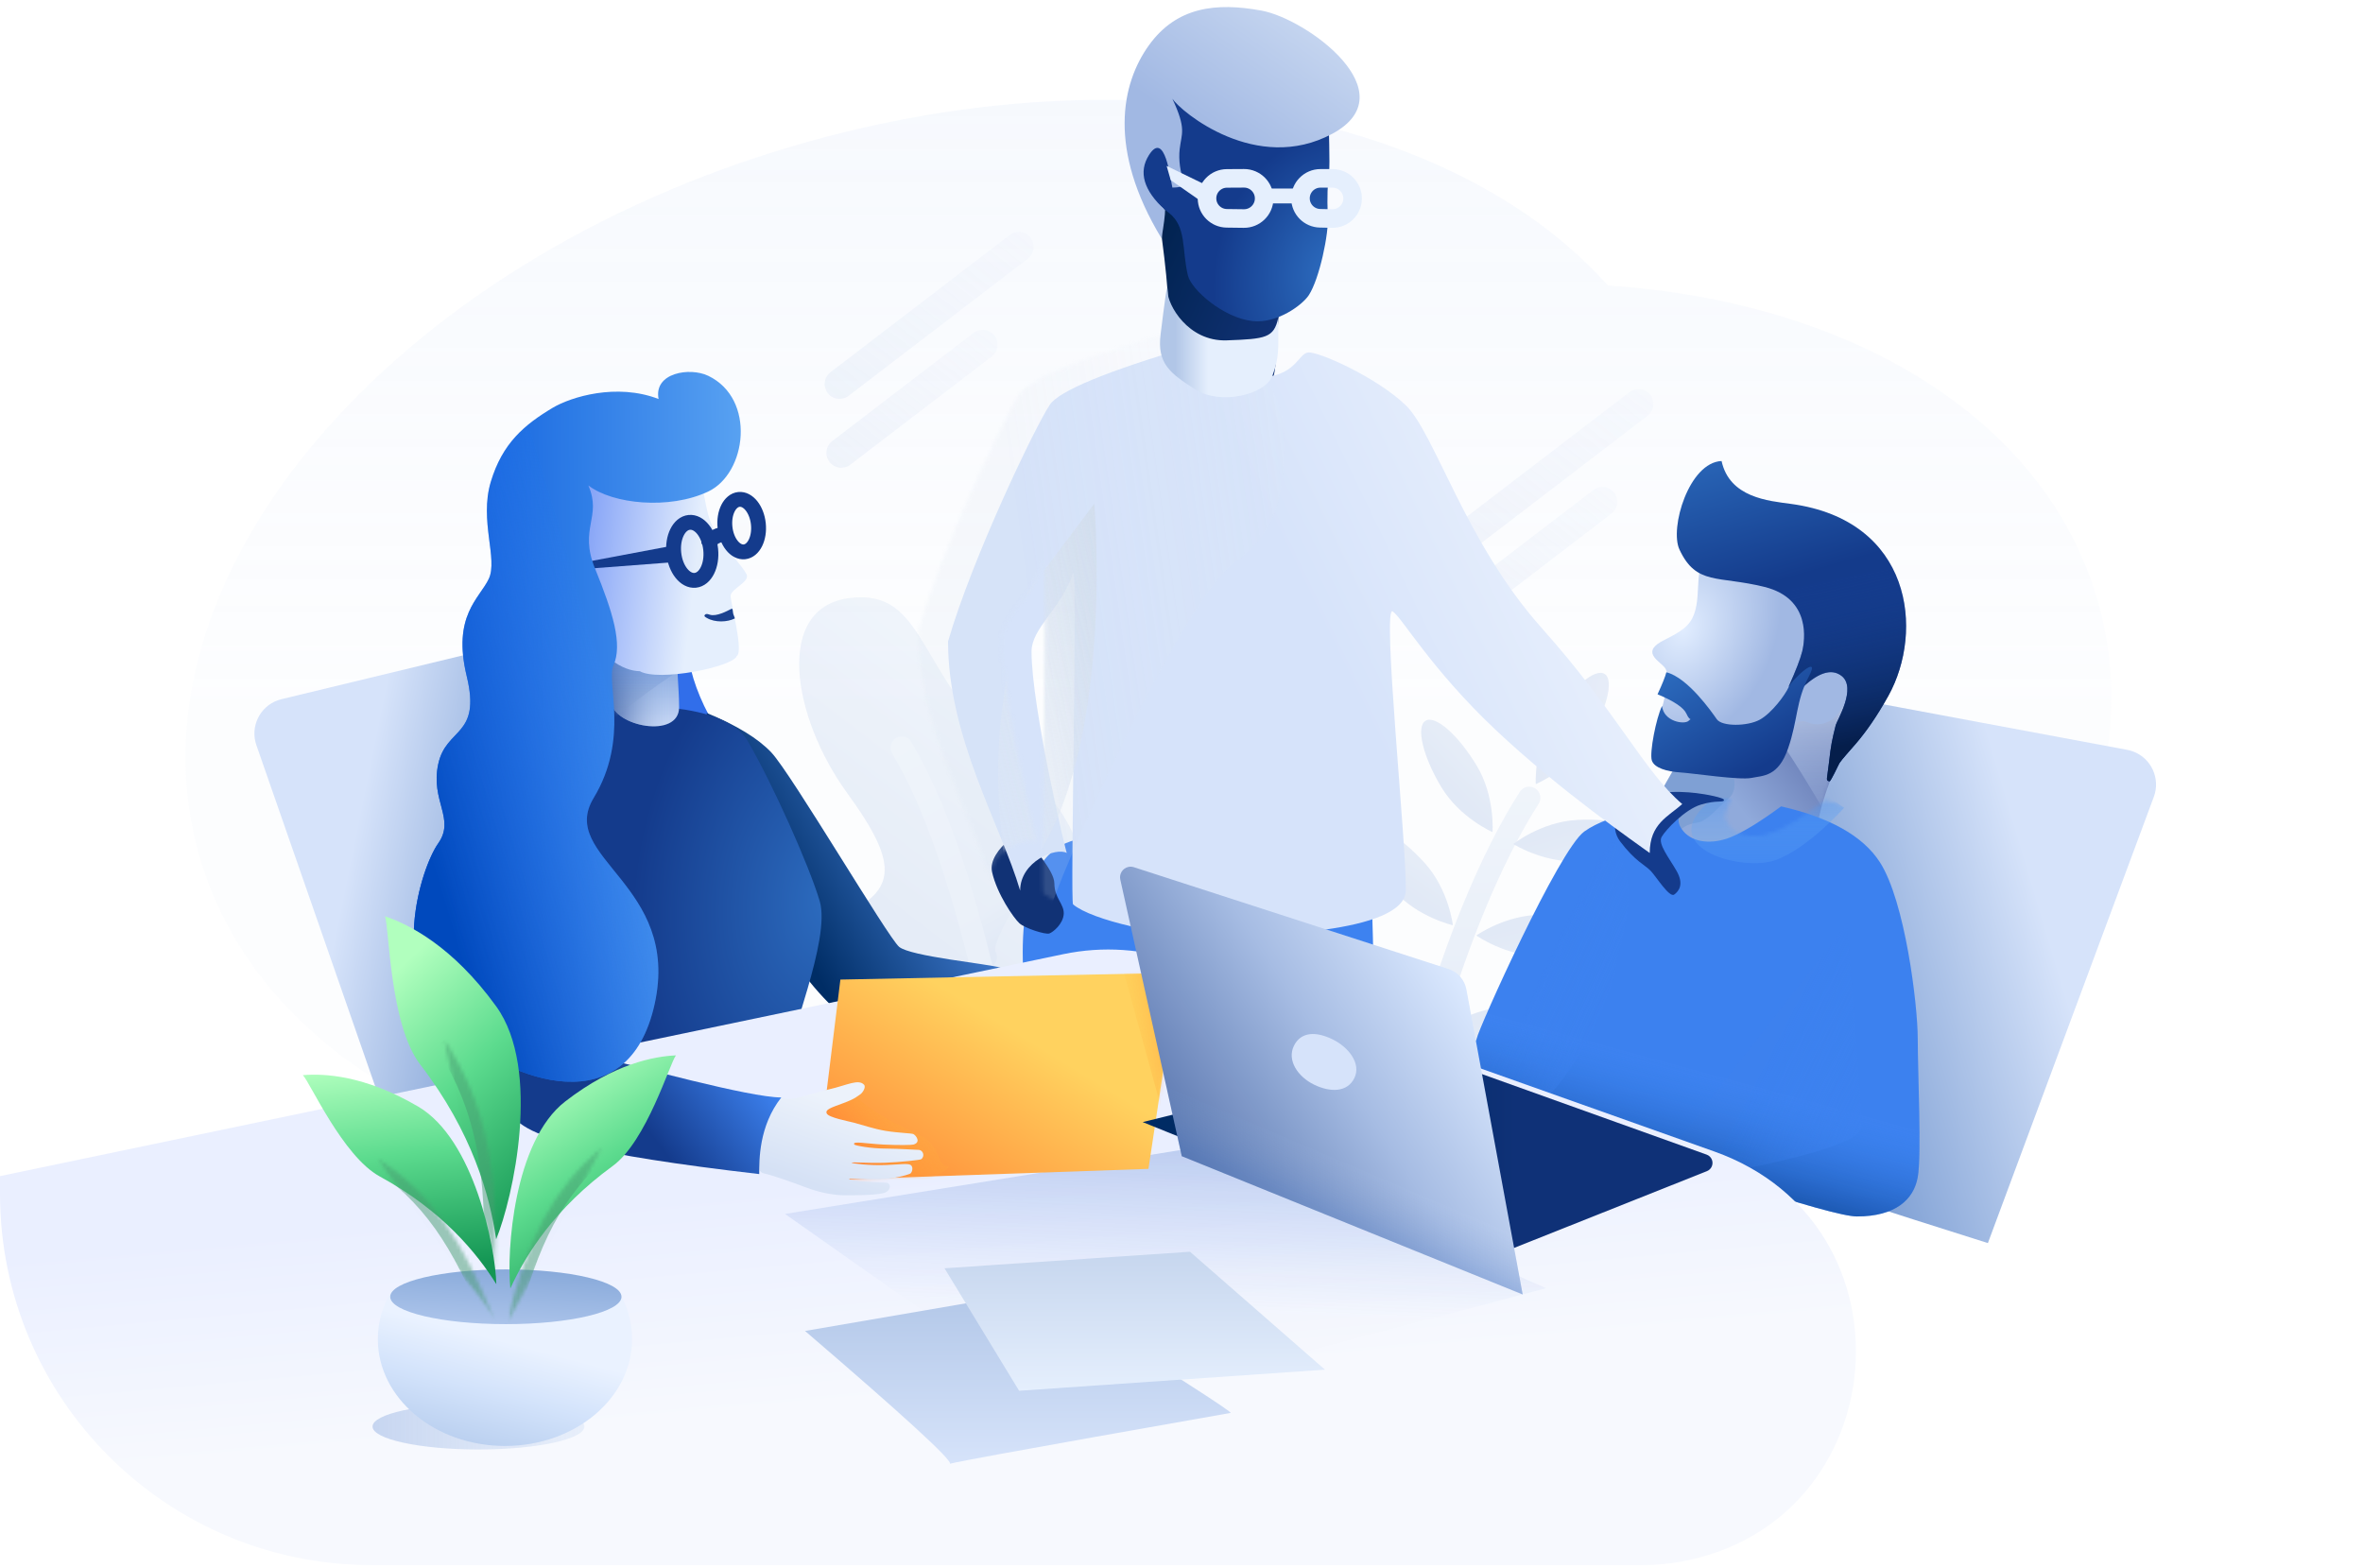 <svg width="636" height="422" viewBox="0 0 636 422" fill="none" xmlns="http://www.w3.org/2000/svg">
<path opacity="0.2" fill-rule="evenodd" clip-rule="evenodd" d="M432.77 76.868C391.339 30.404 304.56 13.112 215.381 38.747C104.775 70.541 32.362 156.331 53.643 230.363C71.102 291.102 146.204 325.056 233.695 317.733C275.646 351.301 346.276 362.387 418.292 341.686C519.315 312.646 584.809 232.056 564.58 161.681C550.389 112.314 497.784 81.088 432.77 76.868Z" fill="url(#paint0_linear)"/>
<g opacity="0.3">
<path fill-rule="evenodd" clip-rule="evenodd" d="M280.98 330.189C286.887 331.283 297.454 315.647 296.904 301.561C296.355 287.475 283.303 290.186 287.796 264.43C292.289 238.674 297.806 226.529 272.124 203.956C246.442 181.383 249.418 158.473 228.788 160.954C208.158 163.435 213.325 193.237 227.968 213.384C242.611 233.531 241.446 240.23 224.225 247.578C207.003 254.927 239.166 278.095 243.261 284.91C247.356 291.726 245.322 310.176 253.044 318.498C260.766 326.82 275.074 329.094 280.98 330.189Z" fill="url(#paint1_linear)"/>
<path d="M272.426 294.92C269.283 289.689 258.169 274.185 245.017 268.579" stroke="url(#paint2_linear)" stroke-width="6" stroke-linecap="round"/>
<path d="M265.326 257.645C262.183 252.414 274.661 239.918 275.886 225.673" stroke="url(#paint3_linear)" stroke-width="6" stroke-linecap="round"/>
<path d="M287.04 359.893C285.703 357.668 283.507 345.333 280.186 331.509C269.783 288.219 261.338 232.29 242.676 201.231" stroke="url(#paint4_linear)" stroke-width="6" stroke-linecap="round"/>
</g>
<g opacity="0.3">
<path d="M375.795 326.584C375.459 307.376 390.478 247.654 411.583 214.75" stroke="url(#paint5_linear)" stroke-width="6" stroke-linecap="round"/>
<path fill-rule="evenodd" clip-rule="evenodd" d="M401.705 223.969C401.705 223.969 402.45 214.391 397.477 206.115C392.504 197.839 386.335 192.415 383.698 194C381.06 195.584 382.954 203.578 387.926 211.854C392.899 220.13 401.705 223.969 401.705 223.969Z" fill="url(#paint6_linear)"/>
<path fill-rule="evenodd" clip-rule="evenodd" d="M407.314 227.179C407.314 227.179 415.422 232.333 425.063 231.828C434.705 231.323 442.391 228.422 442.23 225.35C442.069 222.277 434.122 220.196 424.48 220.701C414.838 221.206 407.314 227.179 407.314 227.179Z" fill="url(#paint7_linear)"/>
<path fill-rule="evenodd" clip-rule="evenodd" d="M397.36 251.8C397.36 251.8 405.187 257.371 414.842 257.371C424.497 257.371 432.324 254.877 432.324 251.8C432.324 248.723 424.497 246.229 414.842 246.229C405.187 246.229 397.36 251.8 397.36 251.8Z" fill="url(#paint8_linear)"/>
<path fill-rule="evenodd" clip-rule="evenodd" d="M389.337 276.535C389.337 276.535 397.164 282.106 406.818 282.106C416.473 282.106 424.3 279.611 424.3 276.535C424.3 273.458 416.473 270.963 406.818 270.963C397.164 270.963 389.337 276.535 389.337 276.535Z" fill="url(#paint9_linear)"/>
<path fill-rule="evenodd" clip-rule="evenodd" d="M413.355 211.056C413.355 211.056 422.227 207.371 427.343 199.183C432.46 190.995 434.492 183.036 431.883 181.406C429.273 179.775 423.011 185.091 417.894 193.279C412.778 201.467 413.355 211.056 413.355 211.056Z" fill="url(#paint10_linear)"/>
<path fill-rule="evenodd" clip-rule="evenodd" d="M391.048 249.039C391.048 249.039 389.951 239.495 383.49 232.32C377.03 225.145 369.939 220.997 367.652 223.056C365.366 225.115 368.749 232.601 375.21 239.776C381.67 246.951 391.048 249.039 391.048 249.039Z" fill="url(#paint11_linear)"/>
<path fill-rule="evenodd" clip-rule="evenodd" d="M382.438 274.817C382.438 274.817 380.35 265.44 373.175 258.98C366 252.519 358.514 249.136 356.455 251.422C354.397 253.709 358.544 260.799 365.719 267.26C372.894 273.72 382.438 274.817 382.438 274.817Z" fill="url(#paint12_linear)"/>
</g>
<path opacity="0.473" d="M225.964 103.359L274.199 66.449" stroke="url(#paint13_linear)" stroke-width="8" stroke-linecap="round" stroke-linejoin="round"/>
<path opacity="0.473" d="M226.439 121.892L264.485 92.779" stroke="url(#paint14_linear)" stroke-width="8" stroke-linecap="round" stroke-linejoin="round"/>
<path opacity="0.473" d="M392.765 145.653L441 108.743" stroke="url(#paint15_linear)" stroke-width="8" stroke-linecap="round" stroke-linejoin="round"/>
<path opacity="0.473" d="M393.24 164.186L431.285 135.073" stroke="url(#paint16_linear)" stroke-width="8" stroke-linecap="round" stroke-linejoin="round"/>
<path fill-rule="evenodd" clip-rule="evenodd" d="M572.538 201.83L466.327 182.007C435.504 227.172 420.918 265.261 422.57 296.274C442.044 304.346 479.534 317.119 535.041 334.594L579.702 214.485C581.532 209.565 579.027 204.094 574.107 202.264C573.597 202.075 573.072 201.929 572.538 201.83Z" fill="url(#paint17_linear)"/>
<path fill-rule="evenodd" clip-rule="evenodd" d="M466.363 207.881C467.332 211.225 466.893 213.638 465.047 215.121C462.278 217.345 459.497 221.128 456.755 221.44C454.013 221.751 451.045 223.255 450.564 227.101C450.332 228.959 440.818 238.564 437.419 251.78C436.558 255.126 437.605 260.275 440.56 267.227L448.42 262.9L459.614 244.767C472.047 240.448 479.056 237.772 480.641 236.74C483.018 235.192 490.718 228.568 489.233 226.085C487.749 223.601 492.579 207.822 495.447 204.754C498.316 201.687 500.665 194.213 500.723 191.453C500.78 188.694 501.775 180.432 494.615 180.695C489.841 180.871 480.424 189.933 466.363 207.881Z" fill="url(#paint18_linear)"/>
<mask id="mask0" mask-type="alpha" maskUnits="userSpaceOnUse" x="437" y="180" width="64" height="88">
<path fill-rule="evenodd" clip-rule="evenodd" d="M466.363 207.881C467.332 211.225 466.893 213.638 465.047 215.121C462.278 217.345 459.497 221.128 456.755 221.44C454.013 221.751 451.045 223.255 450.564 227.101C450.332 228.959 440.818 238.564 437.419 251.78C436.558 255.126 437.605 260.275 440.56 267.227L448.42 262.9L459.614 244.767C472.047 240.448 479.056 237.772 480.641 236.74C483.018 235.192 490.718 228.568 489.233 226.085C487.749 223.601 492.579 207.822 495.447 204.754C498.316 201.687 500.665 194.213 500.723 191.453C500.78 188.694 501.775 180.432 494.615 180.695C489.841 180.871 480.424 189.933 466.363 207.881Z" fill="white"/>
</mask>
<g mask="url(#mask0)">
<path fill-rule="evenodd" clip-rule="evenodd" d="M493.144 222.076C493.144 222.076 479.563 197.972 473.219 191.923C466.875 185.875 503.488 179.777 503.488 179.777L493.144 226.626V222.076Z" fill="url(#paint19_linear)" style="mix-blend-mode:multiply"/>
</g>
<path fill-rule="evenodd" clip-rule="evenodd" d="M458.941 151.186C455.663 153.393 458.459 162.275 454.912 167.345C452.972 170.118 448.892 171.659 447.008 172.763C441.678 175.884 447.155 178.112 448.257 179.969C449.358 181.827 448.48 186.024 447.655 189.332C446.831 192.64 443.904 200.094 447.042 201.76C450.179 203.425 469.441 210.697 475.011 208.476C480.581 206.255 482.573 195.128 483.946 194.405C485.319 193.681 486.283 194.445 487.55 194.761C490.849 195.583 493.828 193.734 495.414 191.103C497.21 188.123 499.763 189.483 498.383 185.41C496.253 179.128 483.909 154.382 479.004 152.603C474.099 150.824 464.01 147.772 458.941 151.186Z" fill="url(#paint20_radial)"/>
<path fill-rule="evenodd" clip-rule="evenodd" d="M474.941 157.985C462.397 154.857 456.564 157.659 452.022 147.91C449.339 142.152 454.563 124.489 463.359 124.089C465.524 133.962 475.982 134.811 482.041 135.632C514.576 140.037 517.981 169.784 508.241 187.307C505.105 192.948 502.203 197.001 499.615 200.04C497.973 201.969 495.825 204.294 495.1 205.397C494.858 205.765 492.759 210.411 492.396 210.32C491.3 210.047 491.74 209.992 492.278 205.183C492.816 200.374 493.116 199.08 494.092 195.167C494.38 194.011 499.836 185.133 495.646 181.918C492.853 179.775 489.079 181.084 484.326 185.845L481.439 184.757C483.346 180.517 484.552 177.386 485.056 175.366C485.811 172.335 487.485 161.113 474.941 157.985Z" fill="url(#paint21_linear)"/>
<path fill-rule="evenodd" clip-rule="evenodd" d="M474.941 157.985C462.397 154.857 456.564 157.659 452.022 147.91C449.339 142.152 454.563 124.489 463.359 124.089C465.524 133.962 475.982 134.811 482.041 135.632C514.576 140.037 517.981 169.784 508.241 187.307C505.105 192.948 502.203 197.001 499.615 200.04C497.973 201.969 495.825 204.294 495.1 205.397C494.858 205.765 492.759 210.411 492.396 210.32C491.3 210.047 491.74 209.992 492.278 205.183C492.816 200.374 493.116 199.08 494.092 195.167C494.38 194.011 499.836 185.133 495.646 181.918C492.853 179.775 489.079 181.084 484.326 185.845L481.439 184.757C483.346 180.517 484.552 177.386 485.056 175.366C485.811 172.335 487.485 161.113 474.941 157.985Z" fill="url(#paint22_linear)"/>
<path fill-rule="evenodd" clip-rule="evenodd" d="M481.444 184.902C480.486 187.036 476.873 191.955 473.612 193.732C470.352 195.508 463.483 195.617 462.074 193.592C460.665 191.566 454.266 182.391 448.497 180.952C448.208 182.114 447.418 184.089 446.127 186.879C450.591 188.735 453.184 190.481 453.905 192.116C454.987 194.57 455.569 192.926 454.488 194.016C453.407 195.107 447.764 194.268 447.335 190.014C445.707 193.402 443.959 202.547 444.575 204.636C445.192 206.726 448.74 207.684 452.242 207.909C455.744 208.134 468.222 210.038 471.399 209.389C474.578 208.739 478.615 209.113 481.273 201.414C483.932 193.715 483.341 188.727 486.811 182.169C490.28 175.612 482.401 182.769 481.444 184.902Z" fill="url(#paint23_linear)"/>
<g filter="url(#filter0_i)">
<path fill-rule="evenodd" clip-rule="evenodd" d="M491.382 216.043C504.565 219.045 513.422 224.05 517.954 231.056C524.752 241.565 528.159 269.481 528.159 278.536C528.159 287.591 529.243 309.803 528.159 315.864C527.075 321.924 522.097 326.425 511.795 326.425C504.927 326.425 466.001 313.651 395.017 288.103C404.352 283.486 409.169 280.297 409.466 278.536C409.911 275.893 431.574 227.708 438.425 222.799C445.276 217.891 459.498 215.568 465.2 215.568C464.366 217.882 462.511 219.749 465.133 222.799C467.755 225.85 472.9 226.382 477.996 224.265C481.393 222.854 485.855 220.113 491.382 216.043Z" fill="#3D82F0"/>
<path fill-rule="evenodd" clip-rule="evenodd" d="M491.382 216.043C504.565 219.045 513.422 224.05 517.954 231.056C524.752 241.565 528.159 269.481 528.159 278.536C528.159 287.591 529.243 309.803 528.159 315.864C527.075 321.924 522.097 326.425 511.795 326.425C504.927 326.425 466.001 313.651 395.017 288.103C404.352 283.486 409.169 280.297 409.466 278.536C409.911 275.893 431.574 227.708 438.425 222.799C445.276 217.891 459.498 215.568 465.2 215.568C464.366 217.882 462.511 219.749 465.133 222.799C467.755 225.85 472.9 226.382 477.996 224.265C481.393 222.854 485.855 220.113 491.382 216.043Z" fill="url(#paint24_linear)"/>
</g>
<mask id="mask1" mask-type="alpha" maskUnits="userSpaceOnUse" x="395" y="215" width="134" height="112">
<path fill-rule="evenodd" clip-rule="evenodd" d="M491.382 216.043C504.565 219.045 513.422 224.05 517.954 231.056C524.752 241.565 528.159 269.481 528.159 278.536C528.159 287.591 529.243 309.803 528.159 315.864C527.075 321.924 522.097 326.425 511.795 326.425C504.927 326.425 466.001 313.651 395.017 288.103C404.352 283.486 409.169 280.297 409.466 278.536C409.911 275.893 431.574 227.708 438.425 222.799C445.276 217.891 459.498 215.568 465.2 215.568C464.366 217.882 462.511 219.749 465.133 222.799C467.755 225.85 472.9 226.382 477.996 224.265C481.393 222.854 485.855 220.113 491.382 216.043Z" fill="white"/>
<path fill-rule="evenodd" clip-rule="evenodd" d="M491.382 216.043C504.565 219.045 513.422 224.05 517.954 231.056C524.752 241.565 528.159 269.481 528.159 278.536C528.159 287.591 529.243 309.803 528.159 315.864C527.075 321.924 522.097 326.425 511.795 326.425C504.927 326.425 466.001 313.651 395.017 288.103C404.352 283.486 409.169 280.297 409.466 278.536C409.911 275.893 431.574 227.708 438.425 222.799C445.276 217.891 459.498 215.568 465.2 215.568C464.366 217.882 462.511 219.749 465.133 222.799C467.755 225.85 472.9 226.382 477.996 224.265C481.393 222.854 485.855 220.113 491.382 216.043Z" stroke="white"/>
</mask>
<g mask="url(#mask1)">
<g opacity="0.585">
<path fill-rule="evenodd" clip-rule="evenodd" d="M458.256 217.422C447.339 228.597 468.875 234.551 477.669 231.574C486.462 228.597 496.331 217.422 496.331 217.422C496.331 217.422 471.465 198.918 464.86 208.17C458.256 217.422 469.173 206.247 458.256 217.422Z" fill="url(#paint25_linear)" style="mix-blend-mode:multiply"/>
</g>
<g opacity="0.547">
<path fill-rule="evenodd" clip-rule="evenodd" d="M442.697 318.527C450.471 318.527 501.015 310.157 501.015 303.363C501.015 296.569 497.118 248.705 497.118 248.705" fill="url(#paint26_linear)" style="mix-blend-mode:multiply"/>
</g>
<g opacity="0.547">
<path fill-rule="evenodd" clip-rule="evenodd" d="M371.888 289.062C375.409 289.062 391.688 309.685 406.56 302.744C424.527 294.358 434.989 263.309 434.989 259.592C434.989 256.749 439.706 246.665 437.909 235.677C436.845 229.164 428.153 215.013 428.153 215.013" fill="url(#paint27_linear)" style="mix-blend-mode:multiply"/>
</g>
</g>
<path fill-rule="evenodd" clip-rule="evenodd" d="M312.731 64.21C314.644 78.79 315.01 87.273 313.831 89.661C312.061 93.244 315.489 110.097 326.402 111.074C337.316 112.051 343.038 107.4 343.467 96.03C343.896 84.659 344.579 80.276 346.342 75.244C348.104 70.213 315.257 49.367 313.831 53.221C312.88 55.79 312.513 59.453 312.731 64.21Z" fill="url(#paint28_linear)"/>
<path fill-rule="evenodd" clip-rule="evenodd" d="M357.589 30.717C357.589 33.958 358.019 44.078 357.693 46.642C357.368 49.207 357.109 53.028 357.401 57.965C357.693 62.902 355.13 75.044 352.268 79.443C350.559 82.069 343.786 87.132 337.142 86.421C329.267 85.578 320.655 77.973 319.734 74.17C318.036 67.16 319.443 60.973 314.549 57.248C309.655 53.523 306.089 50.063 306.529 44.312C306.969 38.561 311.994 24.87 314.549 24.295C317.104 23.72 357.589 27.475 357.589 30.717Z" fill="url(#paint29_radial)"/>
<path fill-rule="evenodd" clip-rule="evenodd" d="M315.546 26.578C317.868 30.082 338.2 46.974 358.579 36.007C378.957 25.04 351.849 5.131 339.557 2.859C327.264 0.588 316.679 1.851 309.243 12.168C301.808 22.485 298.078 40.167 312.624 64.154C313.264 60.347 313.585 57.811 313.585 56.544C307.796 51.248 306.349 46.313 309.243 41.738C313.585 34.877 315.021 48.33 315.546 50.491C317.274 50.491 318.361 50.19 318.809 49.587C317.618 46.192 317.183 43.052 317.506 40.167C317.989 35.84 319.418 34.877 315.546 26.578Z" fill="url(#paint30_linear)"/>
<path fill-rule="evenodd" clip-rule="evenodd" d="M276.749 279.531C276.749 274.245 270.625 239.617 283.247 229.214C295.87 218.81 311.483 233.987 368.986 236.286C369.932 259.542 369.932 275.915 368.986 285.404C368.039 294.893 333.305 308.344 276.749 279.531Z" fill="#3D82F0"/>
<path fill-rule="evenodd" clip-rule="evenodd" d="M267.002 234.688C268.358 240.693 272.844 247.109 274.356 248.495C275.867 249.88 281.365 251.598 282.405 251.264C283.445 250.931 286.18 248.644 286.304 245.968C286.428 243.291 283.804 241.783 283.786 237.829C283.768 233.874 277.191 228.138 277.191 224.64C277.191 221.141 265.647 228.682 267.002 234.688Z" fill="#113275"/>
<path fill-rule="evenodd" clip-rule="evenodd" d="M436.035 226.447C440.114 231.858 442.769 232.805 444.298 234.418C445.827 236.032 449.325 241.728 450.625 240.778C451.924 239.829 453.269 237.959 451.248 234.418C449.226 230.877 446.164 227.143 447.227 225.269C448.29 223.395 453.478 217.855 457.808 216.569C462.138 215.283 463.577 216.113 464.008 215.422C464.44 214.732 458.83 213.728 456.518 213.469C454.206 213.21 450.931 212.912 446.207 213.469C443.059 213.84 440.865 212.531 439.627 209.542C434.513 217.205 433.316 222.84 436.035 226.447Z" fill="#143B8C"/>
<g filter="url(#filter1_i)">
<path fill-rule="evenodd" clip-rule="evenodd" d="M279.147 226.597C276.255 224.967 266.574 228.857 266.574 236.724C261.433 219.225 247.165 195.538 247.165 169.652C253.706 147.084 270.769 111.507 274.579 105.923C277.12 102.2 289.707 96.989 312.341 90.291C317.404 95.824 323.404 98.591 330.341 98.591C340.746 98.591 341.293 92.21 344.072 91.876C346.852 91.543 362.6 98.591 370.368 106.088C378.135 113.586 386.451 143.074 406.882 165.964C427.314 188.855 434.642 204.825 444.779 213.426C441.061 216.756 436.023 218.696 436.023 226.597C432.354 223.907 411.881 209.827 394.53 193.437C377.179 177.048 369.484 163.418 366.865 161.573C363.854 159.451 370.661 225.099 370.368 236.724C370.073 248.349 330.104 249.012 317.604 249.012C305.105 249.012 285.774 244.686 280.812 240.42C279.995 239.717 282.138 147.416 280.812 151.289C277.449 161.115 269.639 165.964 269.639 172.435C269.639 187.473 279.165 227.656 279.147 226.597Z" fill="url(#paint31_linear)"/>
</g>
<mask id="mask2" mask-type="alpha" maskUnits="userSpaceOnUse" x="247" y="90" width="198" height="160">
<path fill-rule="evenodd" clip-rule="evenodd" d="M279.147 226.597C276.255 224.967 266.574 228.857 266.574 236.724C261.433 219.225 247.165 195.538 247.165 169.652C253.706 147.084 270.769 111.507 274.579 105.923C277.12 102.2 289.707 96.989 312.341 90.291C317.404 95.824 323.404 98.591 330.341 98.591C340.746 98.591 341.293 92.21 344.072 91.876C346.852 91.543 362.6 98.591 370.368 106.088C378.135 113.586 386.451 143.074 406.882 165.964C427.314 188.855 434.642 204.825 444.779 213.426C441.061 216.756 436.023 218.696 436.023 226.597C432.354 223.907 411.881 209.827 394.53 193.437C377.179 177.048 369.484 163.418 366.865 161.573C363.854 159.451 370.661 225.099 370.368 236.724C370.073 248.349 330.104 249.012 317.604 249.012C305.105 249.012 285.774 244.686 280.812 240.42C279.995 239.717 282.138 147.416 280.812 151.289C277.449 161.115 269.639 165.964 269.639 172.435C269.639 187.473 279.165 227.656 279.147 226.597Z" fill="white"/>
</mask>
<g mask="url(#mask2)">
<path fill-rule="evenodd" clip-rule="evenodd" d="M276.622 159.375L294.529 135.576C294.529 135.576 301.163 212.755 271.552 239.488C266.335 208.565 269.239 192.402 271.552 178.889C273.071 170.015 276.622 159.375 276.622 159.375Z" fill="url(#paint32_linear)" style="mix-blend-mode:multiply"/>
<g opacity="0.162">
<path fill-rule="evenodd" clip-rule="evenodd" d="M282.592 244.864C289.277 225.279 319.318 160.774 332.174 151.576C345.031 142.378 346 130.507 345.516 114.751C345.031 98.994 315.002 67.601 299.303 79.475C283.604 91.349 241.575 113.257 236.979 149.993C232.383 186.728 251.956 243.076 260.798 237.506C269.641 231.935 275.907 264.449 282.592 244.864Z" fill="url(#paint33_linear)" style="mix-blend-mode:multiply"/>
</g>
</g>
<path fill-rule="evenodd" clip-rule="evenodd" d="M314.246 78.401C314.246 81.982 319.692 91.992 330.208 91.611C340.724 91.231 342.839 90.941 344.034 85.602C344.034 93.512 344.444 95.847 342.505 101.064C340.565 106.281 328.478 109.141 321.698 104.808C314.919 100.475 311.386 97.88 312.378 89.97C313.369 82.059 314.246 74.82 314.246 78.401Z" fill="url(#paint34_linear)"/>
<path fill-rule="evenodd" clip-rule="evenodd" d="M75.749 188.2L172.184 164.899C190.019 212.987 198.111 252.537 196.459 283.55C176.985 291.622 147.774 302.087 108.827 314.946L69.005 200.563C67.279 195.606 69.899 190.188 74.856 188.462C75.149 188.36 75.447 188.273 75.749 188.2Z" fill="url(#paint35_linear)"/>
<path fill-rule="evenodd" clip-rule="evenodd" d="M185.52 171.404C183.455 177.944 190.163 196.406 200.818 205.428C211.473 214.45 177.201 212.916 177.181 202.857C177.161 192.799 187.585 164.865 185.52 171.404Z" fill="#316EEA"/>
<path fill-rule="evenodd" clip-rule="evenodd" d="M190.184 191.895C198.242 195.218 204.051 198.767 207.612 202.542C212.953 208.203 238.928 252.241 241.99 254.847C245.053 257.454 266.13 259.429 269.304 260.47C267.681 262.818 264.523 270.071 266.146 276.45C261.137 278.972 250.134 276.72 227.627 274.199C210.885 260.194 202.192 238.106 198.612 227.562C195.032 217.017 192.223 205.128 190.184 191.895Z" fill="url(#paint36_linear)"/>
<path fill-rule="evenodd" clip-rule="evenodd" d="M201.241 199.447C207.746 210.575 217.782 232.919 220.631 242.565C223.687 252.91 211.807 280.153 211.945 286.554C212.06 291.892 206.567 290.028 157.77 294.939C156.262 285.527 156.262 273.759 157.77 259.634C160.032 238.447 150.814 209.942 153.37 205.155C155.925 200.369 162.143 190.191 164.872 190.191C167.601 190.191 194.735 188.319 201.241 199.447Z" fill="url(#paint37_radial)"/>
<path fill-rule="evenodd" clip-rule="evenodd" d="M0 316.57L286.233 256.817C296.82 254.607 307.811 255.354 318.001 258.975L461.389 309.934C516.612 329.56 510.269 409.618 452.644 420.302V420.302C449.197 420.941 445.699 421.263 442.194 421.263H100C44.772 421.263 0 376.491 0 321.263V316.57Z" fill="url(#paint38_linear)"/>
<g style="mix-blend-mode:multiply" opacity="0.197">
<path fill-rule="evenodd" clip-rule="evenodd" d="M211.282 326.751L327.614 307.949L416.126 346.729L287.987 380.721" fill="url(#paint39_linear)"/>
</g>
<path fill-rule="evenodd" clip-rule="evenodd" d="M182.947 174.113C181.731 179.794 182.78 183.904 182.78 190.37C182.78 199.012 165.133 195.496 164.53 188.944C163.928 182.393 164.64 173.61 162.154 167.658C159.669 161.707 184.162 168.432 182.947 174.113Z" fill="url(#paint40_linear)"/>
<path fill-rule="evenodd" clip-rule="evenodd" d="M182.947 174.113C181.731 179.794 182.78 183.904 182.78 190.37C182.78 199.012 165.133 195.496 164.53 188.944C163.928 182.393 164.64 173.61 162.154 167.658C159.669 161.707 184.162 168.432 182.947 174.113Z" fill="url(#paint41_linear)" fill-opacity="0.67"/>
<mask id="mask3" mask-type="alpha" maskUnits="userSpaceOnUse" x="161" y="165" width="22" height="31">
<path fill-rule="evenodd" clip-rule="evenodd" d="M182.947 174.113C181.731 179.794 182.78 183.904 182.78 190.37C182.78 199.012 165.133 195.496 164.53 188.944C163.928 182.393 164.64 173.61 162.154 167.658C159.669 161.707 184.162 168.432 182.947 174.113Z" fill="white"/>
<path fill-rule="evenodd" clip-rule="evenodd" d="M182.947 174.113C181.731 179.794 182.78 183.904 182.78 190.37C182.78 199.012 165.133 195.496 164.53 188.944C163.928 182.393 164.64 173.61 162.154 167.658C159.669 161.707 184.162 168.432 182.947 174.113Z" stroke="white"/>
</mask>
<g mask="url(#mask3)">
<g opacity="0.717">
<path fill-rule="evenodd" clip-rule="evenodd" d="M157.683 199.394C157.683 199.394 184.339 177.059 190.491 177.059C196.643 177.059 157.683 169.571 157.683 169.571V199.394Z" fill="url(#paint42_linear)" style="mix-blend-mode:multiply"/>
</g>
</g>
<path fill-rule="evenodd" clip-rule="evenodd" d="M188.365 128.398C189.934 133.351 189.758 138.844 192.801 143.574C195.845 148.304 199.854 152.435 200.919 154.537C201.985 156.639 196.648 158.506 196.648 160.385C196.648 162.264 200.204 175.341 198.301 176.591C197.217 179.511 177.244 183.559 172.201 180.659C167.755 180.659 160.903 176.759 156.698 167.174C152.493 157.589 152.3 134.315 156.698 128.398C161.097 122.482 186.797 123.445 188.365 128.398Z" fill="url(#paint43_linear)"/>
<path fill-rule="evenodd" clip-rule="evenodd" d="M219.528 317.719L226.191 263.664L317.053 261.843L309.108 314.617L219.528 317.719Z" fill="url(#paint44_linear)"/>
<mask id="mask4" mask-type="alpha" maskUnits="userSpaceOnUse" x="219" y="261" width="99" height="57">
<path fill-rule="evenodd" clip-rule="evenodd" d="M219.528 317.719L226.191 263.664L317.053 261.843L309.108 314.617L219.528 317.719Z" fill="white"/>
</mask>
<g mask="url(#mask4)">
<g style="mix-blend-mode:multiply" opacity="0.458">
<path fill-rule="evenodd" clip-rule="evenodd" d="M313.919 303.154L302.091 260.423H321.145L313.919 303.154Z" fill="url(#paint45_linear)"/>
</g>
<g style="mix-blend-mode:multiply" opacity="0.528">
<path fill-rule="evenodd" clip-rule="evenodd" d="M229.626 292.784C229.626 296.194 237.836 301.143 247.488 305.475C253.085 307.986 252.314 313.817 254.749 313.817C261.385 313.817 214.265 332.971 214.265 332.971C214.265 332.971 211.709 307.071 214.265 300.311C217.049 292.945 229.626 290.911 229.626 292.784Z" fill="url(#paint46_linear)"/>
</g>
</g>
<path fill-rule="evenodd" clip-rule="evenodd" d="M212.129 295.79C214.888 295.79 218.229 294.331 223.108 293.216C227.987 292.101 231.064 290.328 232.562 291.977C233.148 292.621 232.171 294.189 231.457 294.617C230.743 295.045 230.365 295.674 226.958 296.933C223.796 298.103 221.965 298.65 222.536 299.739C223.108 300.828 228.288 301.776 229.947 302.215C232.065 302.776 235.249 303.87 238.286 304.379C241.68 304.949 245.43 305.013 245.861 305.261C246.677 305.733 247.871 307.507 245.861 308.073C245.386 308.206 241.951 308.275 237.774 308.073C233.313 307.856 229.222 307.001 229.947 308.073C230.119 308.327 234.233 309.166 238.751 309.166C241.429 309.166 246.848 309.499 247.191 309.499C248.43 309.499 249.052 311.193 247.928 312.027C247.665 312.222 242.437 312.813 238.286 312.966C233.508 313.142 229.28 312.709 229.23 312.966C229.194 313.154 234.226 313.787 238.751 313.571C242.413 313.397 244.426 313.11 245.11 313.571C245.795 314.032 245.622 315.263 245.11 315.817C244.898 316.048 241.589 317.1 238.286 317.319C233.647 317.626 228.606 317.089 228.562 317.319C228.443 317.928 237.016 318.314 238.286 318.314C240.094 318.314 239.866 320.652 237.774 321.147C235.149 321.769 229.719 321.719 227.247 321.719C224.776 321.719 221.062 321.147 217.346 319.768C213.63 318.388 208.668 316.54 205.523 315.817C202.124 315.036 204.565 304.289 206.918 298.651C209.272 293.012 209.37 295.79 212.129 295.79Z" fill="url(#paint47_linear)"/>
<path fill-rule="evenodd" clip-rule="evenodd" d="M130.002 233.79C122.973 251.763 128.53 265.405 131.615 280.977C134.701 296.549 136.104 299.919 141.022 303.086C145.939 306.254 157.997 310.665 204.342 316.017C204.342 312.316 204.224 303.12 210.281 295.397C201.717 295.397 171.275 287.001 160.808 284.37C151.404 277.163 160.808 265.608 160.808 243.929C160.808 222.251 137.031 215.816 130.002 233.79Z" fill="url(#paint48_linear)"/>
<path fill-rule="evenodd" clip-rule="evenodd" d="M180.821 146.916L157.098 151.385V153.16L181.665 151.29L180.821 146.916Z" fill="#143B8C"/>
<path fill-rule="evenodd" clip-rule="evenodd" d="M187.136 156.203C184.397 156.491 181.806 153.23 181.354 148.927C180.902 144.623 182.758 140.895 185.497 140.607C188.236 140.319 190.827 143.58 191.279 147.883C191.731 152.187 189.875 155.915 187.136 156.203Z" fill="black" fill-opacity="0.01" stroke="#143B8C" stroke-width="4"/>
<path fill-rule="evenodd" clip-rule="evenodd" d="M200.364 148.536C197.886 148.796 195.542 145.846 195.133 141.952C194.723 138.058 196.403 134.686 198.881 134.425C201.359 134.165 203.703 137.115 204.112 141.009C204.522 144.903 202.842 148.275 200.364 148.536Z" fill="black" fill-opacity="0.01" stroke="#143B8C" stroke-width="4"/>
<path fill-rule="evenodd" clip-rule="evenodd" d="M190.78 146.381C190.78 145.295 193.845 143.166 195.382 144.238Z" fill="black" fill-opacity="0.01"/>
<path d="M190.78 146.381C190.78 145.295 193.845 143.166 195.382 144.238" stroke="#143B8C" stroke-width="4"/>
<path fill-rule="evenodd" clip-rule="evenodd" d="M158.346 130.654C164.913 135.732 180.195 137.221 190.596 132.315C200.998 127.409 203.536 107.322 190.596 101.141C185.674 98.791 175.899 100.312 177.255 107.398C165.934 103.021 153.623 106.854 148.742 109.774C141.137 114.324 135.209 119.282 132.092 129.704C128.975 140.125 134.064 150.49 131.559 155.797C129.055 161.104 121.677 165.712 125.621 182.022C129.566 198.331 120.088 195.722 117.951 205.67C115.814 215.619 122.62 220.365 117.951 226.994C113.282 233.623 104.331 261.608 121.096 276.596C137.861 291.584 169.102 302.504 176.201 270.239C183.301 237.975 149.999 230.931 159.772 214.797C169.544 198.663 163.07 183.704 165.116 179.091C167.633 173.416 164.927 164.756 160.147 153.019C155.721 142.149 162.093 139.246 158.346 130.654Z" fill="url(#paint49_linear)"/>
<path fill-rule="evenodd" clip-rule="evenodd" d="M158.346 130.654C164.913 135.732 180.195 137.221 190.596 132.315C200.998 127.409 203.536 107.322 190.596 101.141C185.674 98.791 175.899 100.312 177.255 107.398C165.934 103.021 153.623 106.854 148.742 109.774C141.137 114.324 135.209 119.282 132.092 129.704C128.975 140.125 134.064 150.49 131.559 155.797C129.055 161.104 121.677 165.712 125.621 182.022C129.566 198.331 120.088 195.722 117.951 205.67C115.814 215.619 122.62 220.365 117.951 226.994C113.282 233.623 104.331 261.608 121.096 276.596C137.861 291.584 169.102 302.504 176.201 270.239C183.301 237.975 149.999 230.931 159.772 214.797C169.544 198.663 163.07 183.704 165.116 179.091C167.633 173.416 164.927 164.756 160.147 153.019C155.721 142.149 162.093 139.246 158.346 130.654Z" fill="url(#paint50_linear)"/>
<path fill-rule="evenodd" clip-rule="evenodd" d="M216.669 358.246L279.901 347.382C314.803 369.192 331.907 380.168 331.213 380.308C330.227 380.507 260.405 392.716 255.688 393.982C256.13 392.855 243.12 380.94 216.669 358.246Z" fill="url(#paint51_linear)"/>
<path fill-rule="evenodd" clip-rule="evenodd" d="M254.211 341.373L320.291 336.927L356.618 368.667L274.292 374.346L254.211 341.373Z" fill="url(#paint52_linear)"/>
<g filter="url(#filter2_i)">
<path fill-rule="evenodd" clip-rule="evenodd" d="M416.411 346.123L476.424 322.227C477.643 321.742 478.238 320.36 477.752 319.141C477.5 318.507 476.988 318.013 476.346 317.783L399.932 290.395L324.55 309.026L416.411 346.123Z" fill="url(#paint53_linear)"/>
</g>
<g filter="url(#filter3_i)">
<path fill-rule="evenodd" clip-rule="evenodd" d="M311.189 231.421L395.863 258.821C398.355 259.628 400.203 261.735 400.679 264.31L415.829 346.422L324.075 309.201L307.528 234.752C307.186 233.215 308.155 231.692 309.692 231.35C310.189 231.24 310.705 231.264 311.189 231.421Z" fill="url(#paint54_linear)"/>
<path fill-rule="evenodd" clip-rule="evenodd" d="M311.189 231.421L395.863 258.821C398.355 259.628 400.203 261.735 400.679 264.31L415.829 346.422L324.075 309.201L307.528 234.752C307.186 233.215 308.155 231.692 309.692 231.35C310.189 231.24 310.705 231.264 311.189 231.421Z" fill="url(#paint55_linear)" fill-opacity="0.23"/>
</g>
<path fill-rule="evenodd" clip-rule="evenodd" d="M353.665 291.938C358.029 294.067 362.63 294.063 364.528 290.17C366.427 286.278 363.002 281.873 358.638 279.744C354.274 277.616 350.148 277.62 348.25 281.512C346.351 285.404 349.301 289.81 353.665 291.938Z" fill="#D6E3FA"/>
<path fill-rule="evenodd" clip-rule="evenodd" d="M324.868 53.421C324.852 50.455 327.243 48.038 330.209 48.021L334.802 47.994C337.841 47.976 340.299 50.463 340.247 53.502V53.502C340.195 56.481 337.745 58.859 334.765 58.822L330.172 58.763C327.243 58.726 324.884 56.35 324.868 53.421V53.421Z" stroke="#E5EFFD" stroke-width="5"/>
<path fill-rule="evenodd" clip-rule="evenodd" d="M350.024 53.441C349.991 50.449 352.407 48.007 355.399 48.008L358.648 48.01C361.654 48.011 364.081 50.463 364.052 53.468V53.468C364.024 56.477 361.543 58.883 358.535 58.821L355.286 58.754C352.385 58.694 350.056 56.342 350.024 53.441V53.441Z" stroke="#E5EFFD" stroke-width="5"/>
<path fill-rule="evenodd" clip-rule="evenodd" d="M340.232 52.749H349.736Z" fill="black" fill-opacity="0.01"/>
<path d="M340.232 52.749H349.736" stroke="#E5EFFD" stroke-width="4"/>
<path fill-rule="evenodd" clip-rule="evenodd" d="M314 44.661L325.58 50.286V55.794L315.098 48.481L314 44.661Z" fill="#E5EFFD"/>
<path fill-rule="evenodd" clip-rule="evenodd" d="M196.849 163.88C197.316 163.64 197.169 164.703 197.372 165.328C197.575 165.952 197.713 166.05 197.78 166.457C195.845 167.454 192.476 167.651 190.22 166.316C189.769 166.049 189.374 165.83 189.748 165.462C190.123 165.094 190.589 165.325 191.092 165.474C192.849 165.993 195.643 164.501 196.849 163.88Z" fill="#1A418F"/>
<path opacity="0.7" fill-rule="evenodd" clip-rule="evenodd" d="M128.783 377.795C144.531 377.795 157.296 380.561 157.296 383.973C157.296 387.385 144.531 390.151 128.783 390.151C113.036 390.151 100.271 387.385 100.271 383.973C100.271 380.561 113.036 377.795 128.783 377.795Z" fill="url(#paint56_linear)"/>
<path fill-rule="evenodd" clip-rule="evenodd" d="M166.78 348.033C168.926 351.791 170.127 356.003 170.127 360.45C170.127 376.328 154.809 389.2 135.912 389.2C117.015 389.2 101.696 376.328 101.696 360.45C101.696 355.744 103.042 351.302 105.427 347.381C120.585 349.78 150.754 349.626 166.78 348.033Z" fill="url(#paint57_linear)"/>
<mask id="mask5" mask-type="alpha" maskUnits="userSpaceOnUse" x="101" y="347" width="70" height="43">
<path fill-rule="evenodd" clip-rule="evenodd" d="M166.78 348.033C168.926 351.791 170.127 356.003 170.127 360.45C170.127 376.328 154.809 389.2 135.912 389.2C117.015 389.2 101.696 376.328 101.696 360.45C101.696 355.744 103.042 351.302 105.427 347.381C120.585 349.78 150.754 349.626 166.78 348.033Z" fill="white"/>
</mask>
<g mask="url(#mask5)">
</g>
<path fill-rule="evenodd" clip-rule="evenodd" d="M136.149 341.679C153.34 341.679 167.276 344.977 167.276 349.045C167.276 353.113 153.34 356.41 136.149 356.41C118.958 356.41 105.023 353.113 105.023 349.045C105.023 344.977 118.958 341.679 136.149 341.679Z" fill="url(#paint58_linear)"/>
<mask id="mask6" mask-type="alpha" maskUnits="userSpaceOnUse" x="105" y="341" width="63" height="16">
<path fill-rule="evenodd" clip-rule="evenodd" d="M136.149 341.679C153.34 341.679 167.276 344.977 167.276 349.045C167.276 353.113 153.34 356.41 136.149 356.41C118.958 356.41 105.023 353.113 105.023 349.045C105.023 344.977 118.958 341.679 136.149 341.679Z" fill="white"/>
</mask>
<g mask="url(#mask6)">
</g>
<g filter="url(#filter4_i)">
<path fill-rule="evenodd" clip-rule="evenodd" d="M133.535 343.58C131.835 331.816 127.159 314.83 113.101 296.534C104.82 285.756 104.793 259.51 103.597 256.616C110.095 258.85 121.768 264.61 133.535 280.852C145.87 297.877 138.045 332.598 133.535 343.58Z" fill="url(#paint59_linear)"/>
</g>
<mask id="mask7" mask-type="alpha" maskUnits="userSpaceOnUse" x="103" y="256" width="38" height="88">
<path fill-rule="evenodd" clip-rule="evenodd" d="M133.535 343.58C131.835 331.816 127.159 314.83 113.101 296.534C104.82 285.756 104.793 259.51 103.597 256.616C110.095 258.85 121.768 264.61 133.535 280.852C145.87 297.877 138.045 332.598 133.535 343.58Z" fill="white"/>
</mask>
<g mask="url(#mask7)">
<g style="mix-blend-mode:multiply" opacity="0.5">
<mask id="path-81-inside-1" fill="white">
<path fill-rule="evenodd" clip-rule="evenodd" d="M133.06 343.58C134.357 314.985 130.797 296.938 119.604 279.901Z"/>
</mask>
<path fill-rule="evenodd" clip-rule="evenodd" d="M133.06 343.58C134.357 314.985 130.797 296.938 119.604 279.901Z" fill="black" fill-opacity="0.01"/>
<path d="M136.057 343.716C137.37 314.778 133.782 296.018 122.111 278.254L117.096 281.548C127.812 297.858 131.345 315.192 130.063 343.444L136.057 343.716Z" fill="#489C71" mask="url(#path-81-inside-1)"/>
</g>
</g>
<g filter="url(#filter5_i)">
<path fill-rule="evenodd" clip-rule="evenodd" d="M133.588 355.654C128.336 347.254 119.058 335.871 102.18 326.641C92.238 321.204 83.394 301.198 81.508 299.392C87.218 298.913 98.062 299.384 112.501 307.817C127.637 316.656 133.338 345.764 133.588 355.654Z" fill="url(#paint60_linear)"/>
</g>
<mask id="mask8" mask-type="alpha" maskUnits="userSpaceOnUse" x="81" y="299" width="53" height="57">
<path fill-rule="evenodd" clip-rule="evenodd" d="M133.588 355.654C128.336 347.254 119.058 335.871 102.18 326.641C92.238 321.204 83.394 301.198 81.508 299.392C87.218 298.913 98.062 299.384 112.501 307.817C127.637 316.656 133.338 345.764 133.588 355.654Z" fill="white"/>
</mask>
<g mask="url(#mask8)">
<g style="mix-blend-mode:multiply" opacity="0.5">
<mask id="path-85-inside-2" fill="white">
<path fill-rule="evenodd" clip-rule="evenodd" d="M133.225 355.814C124.603 333.571 115.819 321.004 101.55 311.772Z"/>
</mask>
<path fill-rule="evenodd" clip-rule="evenodd" d="M133.225 355.814C124.603 333.571 115.819 321.004 101.55 311.772Z" fill="black" fill-opacity="0.01"/>
<path d="M136.022 354.729C127.276 332.167 118.179 318.958 103.18 309.254L99.921 314.291C113.459 323.051 121.929 334.975 130.428 356.898L136.022 354.729Z" fill="#489C71" mask="url(#path-85-inside-2)"/>
</g>
</g>
<g filter="url(#filter6_i)">
<path fill-rule="evenodd" clip-rule="evenodd" d="M137.359 356.805C141.5 347.764 149.265 335.233 164.878 323.866C174.076 317.17 180.288 296.109 181.932 294.068C176.183 294.327 165.443 296.194 152.155 306.453C138.226 317.207 136.325 346.925 137.359 356.805Z" fill="url(#paint61_linear)"/>
</g>
<mask id="mask9" mask-type="alpha" maskUnits="userSpaceOnUse" x="137" y="294" width="45" height="63">
<path fill-rule="evenodd" clip-rule="evenodd" d="M137.359 356.805C141.5 347.764 149.265 335.233 164.878 323.866C174.076 317.17 180.288 296.109 181.932 294.068C176.183 294.327 165.443 296.194 152.155 306.453C138.226 317.207 136.325 346.925 137.359 356.805Z" fill="white"/>
</mask>
<g mask="url(#mask9)">
<g style="mix-blend-mode:multiply" opacity="0.5">
<mask id="path-89-inside-3" fill="white">
<path fill-rule="evenodd" clip-rule="evenodd" d="M136.155 356.786C141.857 333.526 148.975 319.881 161.99 308.848Z"/>
</mask>
<path fill-rule="evenodd" clip-rule="evenodd" d="M136.155 356.786C141.857 333.526 148.975 319.881 161.99 308.848Z" fill="black" fill-opacity="0.01"/>
<path d="M139.069 357.5C144.689 334.574 151.579 321.606 163.93 311.136L160.05 306.559C146.371 318.155 139.025 332.478 133.241 356.071L139.069 357.5Z" fill="#489C71" mask="url(#path-89-inside-3)"/>
</g>
</g>
<defs>
<filter id="filter0_i" x="383.017" y="215.568" width="145.623" height="111.858" filterUnits="userSpaceOnUse" color-interpolation-filters="sRGB">
<feFlood flood-opacity="0" result="BackgroundImageFix"/>
<feBlend mode="normal" in="SourceGraphic" in2="BackgroundImageFix" result="shape"/>
<feColorMatrix in="SourceAlpha" type="matrix" values="0 0 0 0 0 0 0 0 0 0 0 0 0 0 0 0 0 0 127 0" result="hardAlpha"/>
<feOffset dx="-12" dy="1"/>
<feGaussianBlur stdDeviation="13.5"/>
<feComposite in2="hardAlpha" operator="arithmetic" k2="-1" k3="1"/>
<feColorMatrix type="matrix" values="0 0 0 0 0.09 0 0 0 0 0.255 0 0 0 0 0.573 0 0 0 0.204 0"/>
<feBlend mode="normal" in2="shape" result="effect1_innerShadow"/>
</filter>
<filter id="filter1_i" x="247.165" y="90.291" width="205.614" height="161.722" filterUnits="userSpaceOnUse" color-interpolation-filters="sRGB">
<feFlood flood-opacity="0" result="BackgroundImageFix"/>
<feBlend mode="normal" in="SourceGraphic" in2="BackgroundImageFix" result="shape"/>
<feColorMatrix in="SourceAlpha" type="matrix" values="0 0 0 0 0 0 0 0 0 0 0 0 0 0 0 0 0 0 127 0" result="hardAlpha"/>
<feOffset dx="8" dy="3"/>
<feGaussianBlur stdDeviation="11.5"/>
<feComposite in2="hardAlpha" operator="arithmetic" k2="-1" k3="1"/>
<feColorMatrix type="matrix" values="0 0 0 0 0.729 0 0 0 0 0.8 0 0 0 0 0.933 0 0 0 1 0"/>
<feBlend mode="normal" in2="shape" result="effect1_innerShadow"/>
</filter>
<filter id="filter2_i" x="307.55" y="283.396" width="170.372" height="62.728" filterUnits="userSpaceOnUse" color-interpolation-filters="sRGB">
<feFlood flood-opacity="0" result="BackgroundImageFix"/>
<feBlend mode="normal" in="SourceGraphic" in2="BackgroundImageFix" result="shape"/>
<feColorMatrix in="SourceAlpha" type="matrix" values="0 0 0 0 0 0 0 0 0 0 0 0 0 0 0 0 0 0 127 0" result="hardAlpha"/>
<feOffset dx="-17" dy="-7"/>
<feGaussianBlur stdDeviation="12"/>
<feComposite in2="hardAlpha" operator="arithmetic" k2="-1" k3="1"/>
<feColorMatrix type="matrix" values="0 0 0 0 0.239 0 0 0 0 0.51 0 0 0 0 0.941 0 0 0 0.775 0"/>
<feBlend mode="normal" in2="shape" result="effect1_innerShadow"/>
</filter>
<filter id="filter3_i" x="301.459" y="231.282" width="114.37" height="117.14" filterUnits="userSpaceOnUse" color-interpolation-filters="sRGB">
<feFlood flood-opacity="0" result="BackgroundImageFix"/>
<feBlend mode="normal" in="SourceGraphic" in2="BackgroundImageFix" result="shape"/>
<feColorMatrix in="SourceAlpha" type="matrix" values="0 0 0 0 0 0 0 0 0 0 0 0 0 0 0 0 0 0 127 0" result="hardAlpha"/>
<feOffset dx="-6" dy="2"/>
<feGaussianBlur stdDeviation="6"/>
<feComposite in2="hardAlpha" operator="arithmetic" k2="-1" k3="1"/>
<feColorMatrix type="matrix" values="0 0 0 0 1 0 0 0 0 1 0 0 0 0 1 0 0 0 0.5 0"/>
<feBlend mode="normal" in2="shape" result="effect1_innerShadow"/>
</filter>
<filter id="filter4_i" x="103.597" y="246.615" width="36.566" height="96.964" filterUnits="userSpaceOnUse" color-interpolation-filters="sRGB">
<feFlood flood-opacity="0" result="BackgroundImageFix"/>
<feBlend mode="normal" in="SourceGraphic" in2="BackgroundImageFix" result="shape"/>
<feColorMatrix in="SourceAlpha" type="matrix" values="0 0 0 0 0 0 0 0 0 0 0 0 0 0 0 0 0 0 127 0" result="hardAlpha"/>
<feOffset dy="-10"/>
<feGaussianBlur stdDeviation="11"/>
<feComposite in2="hardAlpha" operator="arithmetic" k2="-1" k3="1"/>
<feColorMatrix type="matrix" values="0 0 0 0 0.221 0 0 0 0 0.779 0 0 0 0 0.61 0 0 0 1 0"/>
<feBlend mode="normal" in2="shape" result="effect1_innerShadow"/>
</filter>
<filter id="filter5_i" x="81.508" y="289.264" width="52.08" height="66.39" filterUnits="userSpaceOnUse" color-interpolation-filters="sRGB">
<feFlood flood-opacity="0" result="BackgroundImageFix"/>
<feBlend mode="normal" in="SourceGraphic" in2="BackgroundImageFix" result="shape"/>
<feColorMatrix in="SourceAlpha" type="matrix" values="0 0 0 0 0 0 0 0 0 0 0 0 0 0 0 0 0 0 127 0" result="hardAlpha"/>
<feOffset dy="-10"/>
<feGaussianBlur stdDeviation="11"/>
<feComposite in2="hardAlpha" operator="arithmetic" k2="-1" k3="1"/>
<feColorMatrix type="matrix" values="0 0 0 0 0.221 0 0 0 0 0.779 0 0 0 0 0.61 0 0 0 1 0"/>
<feBlend mode="normal" in2="shape" result="effect1_innerShadow"/>
</filter>
<filter id="filter6_i" x="137.122" y="284.068" width="44.81" height="72.737" filterUnits="userSpaceOnUse" color-interpolation-filters="sRGB">
<feFlood flood-opacity="0" result="BackgroundImageFix"/>
<feBlend mode="normal" in="SourceGraphic" in2="BackgroundImageFix" result="shape"/>
<feColorMatrix in="SourceAlpha" type="matrix" values="0 0 0 0 0 0 0 0 0 0 0 0 0 0 0 0 0 0 127 0" result="hardAlpha"/>
<feOffset dy="-10"/>
<feGaussianBlur stdDeviation="11"/>
<feComposite in2="hardAlpha" operator="arithmetic" k2="-1" k3="1"/>
<feColorMatrix type="matrix" values="0 0 0 0 0.221 0 0 0 0 0.779 0 0 0 0 0.61 0 0 0 1 0"/>
<feBlend mode="normal" in2="shape" result="effect1_innerShadow"/>
</filter>
<linearGradient id="paint0_linear" x1="438.668" y1="189.507" x2="438.668" y2="26.87" gradientUnits="userSpaceOnUse">
<stop stop-color="#ECF2FC" stop-opacity="0.642"/>
<stop offset="1" stop-color="#D4E1F8"/>
</linearGradient>
<linearGradient id="paint1_linear" x1="265.33" y1="187.998" x2="211.464" y2="258.432" gradientUnits="userSpaceOnUse">
<stop stop-color="#CFDDF3"/>
<stop offset="1" stop-color="#A1B8E3"/>
</linearGradient>
<linearGradient id="paint2_linear" x1="253.527" y1="263.466" x2="272.426" y2="294.92" gradientUnits="userSpaceOnUse">
<stop stop-color="#CFDDF3"/>
<stop offset="1" stop-color="#A1B8E3"/>
</linearGradient>
<linearGradient id="paint3_linear" x1="254.012" y1="238.816" x2="265.326" y2="257.645" gradientUnits="userSpaceOnUse">
<stop stop-color="#CFDDF3"/>
<stop offset="1" stop-color="#A1B8E3"/>
</linearGradient>
<linearGradient id="paint4_linear" x1="242.676" y1="201.231" x2="324.489" y2="337.392" gradientUnits="userSpaceOnUse">
<stop stop-color="#CFDDF3"/>
<stop offset="1" stop-color="#A1B8E3"/>
</linearGradient>
<linearGradient id="paint5_linear" x1="373.854" y1="215.409" x2="375.795" y2="326.584" gradientUnits="userSpaceOnUse">
<stop stop-color="#CFDDF3"/>
<stop offset="1" stop-color="#A1B8E3"/>
</linearGradient>
<linearGradient id="paint6_linear" x1="372.998" y1="151.861" x2="351.736" y2="172.506" gradientUnits="userSpaceOnUse">
<stop stop-color="#CFDDF3"/>
<stop offset="1" stop-color="#A1B8E3"/>
</linearGradient>
<linearGradient id="paint7_linear" x1="484.459" y1="235.686" x2="476.212" y2="207.22" gradientUnits="userSpaceOnUse">
<stop stop-color="#CFDDF3"/>
<stop offset="1" stop-color="#A1B8E3"/>
</linearGradient>
<linearGradient id="paint8_linear" x1="473.954" y1="264.332" x2="467.209" y2="235.474" gradientUnits="userSpaceOnUse">
<stop stop-color="#CFDDF3"/>
<stop offset="1" stop-color="#A1B8E3"/>
</linearGradient>
<linearGradient id="paint9_linear" x1="465.931" y1="289.066" x2="459.185" y2="260.208" gradientUnits="userSpaceOnUse">
<stop stop-color="#CFDDF3"/>
<stop offset="1" stop-color="#A1B8E3"/>
</linearGradient>
<linearGradient id="paint10_linear" x1="464.571" y1="152.742" x2="436.523" y2="143.17" gradientUnits="userSpaceOnUse">
<stop stop-color="#CFDDF3"/>
<stop offset="1" stop-color="#A1B8E3"/>
</linearGradient>
<linearGradient id="paint11_linear" x1="349.109" y1="183.733" x2="332.177" y2="208.056" gradientUnits="userSpaceOnUse">
<stop stop-color="#CFDDF3"/>
<stop offset="1" stop-color="#A1B8E3"/>
</linearGradient>
<linearGradient id="paint12_linear" x1="333.903" y1="214.253" x2="319.606" y2="240.212" gradientUnits="userSpaceOnUse">
<stop stop-color="#CFDDF3"/>
<stop offset="1" stop-color="#A1B8E3"/>
</linearGradient>
<linearGradient id="paint13_linear" x1="266.342" y1="-6.332" x2="178.395" y2="106.076" gradientUnits="userSpaceOnUse">
<stop stop-color="#D2E0F9" stop-opacity="0.01"/>
<stop offset="1" stop-color="#B1C6E7" stop-opacity="0.465"/>
</linearGradient>
<linearGradient id="paint14_linear" x1="258.287" y1="35.373" x2="188.919" y2="124.035" gradientUnits="userSpaceOnUse">
<stop stop-color="#D2E0F9" stop-opacity="0.01"/>
<stop offset="1" stop-color="#B1C6E7" stop-opacity="0.465"/>
</linearGradient>
<linearGradient id="paint15_linear" x1="433.142" y1="35.962" x2="345.195" y2="148.37" gradientUnits="userSpaceOnUse">
<stop stop-color="#D2E0F9" stop-opacity="0.01"/>
<stop offset="1" stop-color="#B1C6E7" stop-opacity="0.465"/>
</linearGradient>
<linearGradient id="paint16_linear" x1="425.087" y1="77.668" x2="355.72" y2="166.329" gradientUnits="userSpaceOnUse">
<stop stop-color="#D2E0F9" stop-opacity="0.01"/>
<stop offset="1" stop-color="#B1C6E7" stop-opacity="0.465"/>
</linearGradient>
<linearGradient id="paint17_linear" x1="491.927" y1="274.42" x2="552.657" y2="256.324" gradientUnits="userSpaceOnUse">
<stop stop-color="#7FA0D4"/>
<stop offset="1" stop-color="#D6E3FA"/>
</linearGradient>
<linearGradient id="paint18_linear" x1="478.79" y1="176.62" x2="452.424" y2="197.339" gradientUnits="userSpaceOnUse">
<stop stop-color="#5D6FAA"/>
<stop offset="1" stop-color="#90AADB"/>
</linearGradient>
<linearGradient id="paint19_linear" x1="472.282" y1="179.777" x2="472.282" y2="226.626" gradientUnits="userSpaceOnUse">
<stop stop-color="#CFDDF3"/>
<stop offset="1" stop-color="#A1B8E3" stop-opacity="0.01"/>
</linearGradient>
<radialGradient id="paint20_radial" cx="0" cy="0" r="1" gradientUnits="userSpaceOnUse" gradientTransform="translate(453.112 169.37) rotate(23.405) scale(24.635 33.103)">
<stop stop-color="#E1EDFF"/>
<stop offset="1" stop-color="#A1B8E3"/>
</radialGradient>
<linearGradient id="paint21_linear" x1="435.046" y1="122.9" x2="447.408" y2="165.57" gradientUnits="userSpaceOnUse">
<stop stop-color="#2D6DC0"/>
<stop offset="1" stop-color="#143B8C"/>
</linearGradient>
<linearGradient id="paint22_linear" x1="471.122" y1="160.702" x2="480.383" y2="204.186" gradientUnits="userSpaceOnUse">
<stop stop-color="#174293" stop-opacity="0.01"/>
<stop offset="1" stop-color="#051E4B"/>
</linearGradient>
<linearGradient id="paint23_linear" x1="422.082" y1="194.753" x2="440.786" y2="226.195" gradientUnits="userSpaceOnUse">
<stop stop-color="#2D6DC0"/>
<stop offset="1" stop-color="#143B8C"/>
</linearGradient>
<linearGradient id="paint24_linear" x1="431.566" y1="276.975" x2="424.66" y2="302.325" gradientUnits="userSpaceOnUse">
<stop stop-color="#2E7DE7" stop-opacity="0.01"/>
<stop offset="1" stop-color="#00357E" stop-opacity="0.5"/>
</linearGradient>
<linearGradient id="paint25_linear" x1="496.331" y1="232.337" x2="496.331" y2="205.086" gradientUnits="userSpaceOnUse">
<stop stop-color="#70B8F9" stop-opacity="0.276"/>
<stop offset="1" stop-color="#3D82F0"/>
</linearGradient>
<linearGradient id="paint26_linear" x1="466.871" y1="302.289" x2="495.341" y2="316.948" gradientUnits="userSpaceOnUse">
<stop stop-color="#3D82F0" stop-opacity="0.01"/>
<stop offset="1" stop-color="#3D82F0"/>
</linearGradient>
<linearGradient id="paint27_linear" x1="399.424" y1="283.437" x2="433.304" y2="298.998" gradientUnits="userSpaceOnUse">
<stop stop-color="#3D82F0" stop-opacity="0.01"/>
<stop offset="1" stop-color="#3D82F0"/>
</linearGradient>
<linearGradient id="paint28_linear" x1="300.443" y1="83.299" x2="337.714" y2="100.055" gradientUnits="userSpaceOnUse">
<stop stop-color="#00224E"/>
<stop offset="1" stop-color="#113275"/>
</linearGradient>
<radialGradient id="paint29_radial" cx="0" cy="0" r="1" gradientUnits="userSpaceOnUse" gradientTransform="translate(358.787 73.189) rotate(-74.477) scale(39.093 31.741)">
<stop stop-color="#2D6DC0"/>
<stop offset="1" stop-color="#143B8C"/>
</radialGradient>
<linearGradient id="paint30_linear" x1="353.54" y1="-6.163" x2="323.15" y2="36.543" gradientUnits="userSpaceOnUse">
<stop stop-color="#CFDDF3"/>
<stop offset="1" stop-color="#A1B8E3"/>
</linearGradient>
<linearGradient id="paint31_linear" x1="407.568" y1="78.845" x2="324.443" y2="119.028" gradientUnits="userSpaceOnUse">
<stop stop-color="#EDF3FD"/>
<stop offset="1" stop-color="#D6E3FA"/>
</linearGradient>
<linearGradient id="paint32_linear" x1="282.327" y1="299.069" x2="333.559" y2="285.563" gradientUnits="userSpaceOnUse">
<stop stop-color="#EAF0F7" stop-opacity="0.116"/>
<stop offset="1" stop-color="#D1DDED"/>
</linearGradient>
<linearGradient id="paint33_linear" x1="346.476" y1="73.88" x2="266.2" y2="85.225" gradientUnits="userSpaceOnUse">
<stop stop-color="#EAF0F7" stop-opacity="0.116"/>
<stop offset="1" stop-color="#D1DDED"/>
</linearGradient>
<linearGradient id="paint34_linear" x1="316.335" y1="96.591" x2="325.238" y2="96.591" gradientUnits="userSpaceOnUse">
<stop stop-color="#B1C6E7"/>
<stop offset="1" stop-color="#E5EFFD"/>
</linearGradient>
<linearGradient id="paint35_linear" x1="147.866" y1="212.929" x2="99.99" y2="203.233" gradientUnits="userSpaceOnUse">
<stop stop-color="#7FA0D4"/>
<stop offset="1" stop-color="#D6E3FA"/>
</linearGradient>
<linearGradient id="paint36_linear" x1="242.272" y1="302.117" x2="284.596" y2="278.292" gradientUnits="userSpaceOnUse">
<stop stop-color="#002D65"/>
<stop offset="0.878" stop-color="#3A74C6"/>
<stop offset="1" stop-color="#3062AA"/>
</linearGradient>
<radialGradient id="paint37_radial" cx="0" cy="0" r="1" gradientUnits="userSpaceOnUse" gradientTransform="translate(224.301 241.646) rotate(-173.25) scale(53.736 77.623)">
<stop stop-color="#2D6DC0"/>
<stop offset="1" stop-color="#143B8C"/>
</radialGradient>
<linearGradient id="paint38_linear" x1="-44.916" y1="342.585" x2="-39.603" y2="402.04" gradientUnits="userSpaceOnUse">
<stop stop-color="#EAEFFF"/>
<stop offset="1" stop-color="#F7F9FE"/>
</linearGradient>
<linearGradient id="paint39_linear" x1="251.96" y1="305.479" x2="250.186" y2="349.834" gradientUnits="userSpaceOnUse">
<stop stop-color="#0041B2"/>
<stop offset="1" stop-color="#2D64D7" stop-opacity="0.01"/>
</linearGradient>
<linearGradient id="paint40_linear" x1="158.722" y1="161.098" x2="158.722" y2="199.59" gradientUnits="userSpaceOnUse">
<stop stop-color="#4376C9"/>
<stop offset="1" stop-color="#D6E3FA"/>
</linearGradient>
<linearGradient id="paint41_linear" x1="163.889" y1="196.679" x2="180.043" y2="196.679" gradientUnits="userSpaceOnUse">
<stop stop-color="#133B8B"/>
<stop offset="1" stop-color="#A9BFE7" stop-opacity="0.01"/>
<stop offset="1" stop-color="#A9BFE7" stop-opacity="0.01"/>
</linearGradient>
<linearGradient id="paint42_linear" x1="157.683" y1="169.571" x2="157.683" y2="199.394" gradientUnits="userSpaceOnUse">
<stop stop-color="#699DF3"/>
<stop offset="1" stop-color="#8597B5" stop-opacity="0.01"/>
</linearGradient>
<linearGradient id="paint43_linear" x1="149.171" y1="174.385" x2="184.353" y2="178.374" gradientUnits="userSpaceOnUse">
<stop stop-color="#7798F6"/>
<stop offset="1" stop-color="#E5EFFD"/>
</linearGradient>
<linearGradient id="paint44_linear" x1="248.838" y1="336.925" x2="281.916" y2="282.95" gradientUnits="userSpaceOnUse">
<stop stop-color="#FF7F31"/>
<stop offset="1" stop-color="#FFD25F"/>
</linearGradient>
<linearGradient id="paint45_linear" x1="313.868" y1="256.794" x2="298.985" y2="258.805" gradientUnits="userSpaceOnUse">
<stop stop-color="#FF7F31"/>
<stop offset="1" stop-color="#FFC83A" stop-opacity="0.01"/>
</linearGradient>
<linearGradient id="paint46_linear" x1="241.385" y1="330.924" x2="262.119" y2="316.492" gradientUnits="userSpaceOnUse">
<stop stop-color="#FF7F31"/>
<stop offset="1" stop-color="#FFC83A" stop-opacity="0.01"/>
</linearGradient>
<linearGradient id="paint47_linear" x1="207.58" y1="290.557" x2="200.079" y2="312.334" gradientUnits="userSpaceOnUse">
<stop stop-color="#ECF2FB"/>
<stop offset="1" stop-color="#D5E1F5"/>
</linearGradient>
<linearGradient id="paint48_linear" x1="186.404" y1="263.942" x2="159.354" y2="284.566" gradientUnits="userSpaceOnUse">
<stop stop-color="#3D82F0"/>
<stop offset="1" stop-color="#143B8C"/>
</linearGradient>
<linearGradient id="paint49_linear" x1="224.314" y1="103.46" x2="111.778" y2="105.373" gradientUnits="userSpaceOnUse">
<stop stop-color="#70B8F9"/>
<stop offset="1" stop-color="#0457DC"/>
</linearGradient>
<linearGradient id="paint50_linear" x1="164.01" y1="186.386" x2="107.626" y2="203.295" gradientUnits="userSpaceOnUse">
<stop stop-color="#3D82F0" stop-opacity="0.01"/>
<stop offset="1" stop-color="#0049BD"/>
</linearGradient>
<linearGradient id="paint51_linear" x1="216.669" y1="347.382" x2="216.669" y2="393.982" gradientUnits="userSpaceOnUse">
<stop stop-color="#B2C7E8"/>
<stop offset="1" stop-color="#D6E3FA"/>
</linearGradient>
<linearGradient id="paint52_linear" x1="254.211" y1="336.927" x2="254.211" y2="374.346" gradientUnits="userSpaceOnUse">
<stop stop-color="#C6D6EE"/>
<stop offset="1" stop-color="#E5EFFD"/>
</linearGradient>
<linearGradient id="paint53_linear" x1="385.739" y1="309.463" x2="425.152" y2="309.463" gradientUnits="userSpaceOnUse">
<stop stop-color="#002B64"/>
<stop offset="1" stop-color="#0F3177"/>
</linearGradient>
<linearGradient id="paint54_linear" x1="373.685" y1="223.327" x2="297.75" y2="272.817" gradientUnits="userSpaceOnUse">
<stop stop-color="#DBE9FF"/>
<stop offset="0.441" stop-color="#A7BDE4"/>
<stop offset="1" stop-color="#5876AF"/>
</linearGradient>
<linearGradient id="paint55_linear" x1="374.546" y1="313.747" x2="369.216" y2="326.268" gradientUnits="userSpaceOnUse">
<stop stop-color="#869FCE" stop-opacity="0.01"/>
<stop offset="1" stop-color="#4975C1"/>
</linearGradient>
<linearGradient id="paint56_linear" x1="158.247" y1="377.32" x2="99.795" y2="377.32" gradientUnits="userSpaceOnUse">
<stop stop-color="#D9E5F6" stop-opacity="0.713"/>
<stop offset="1" stop-color="#B2C6EA"/>
</linearGradient>
<linearGradient id="paint57_linear" x1="159.418" y1="406.275" x2="168.985" y2="369.725" gradientUnits="userSpaceOnUse">
<stop stop-color="#ACC5E9"/>
<stop offset="0.627" stop-color="#D3E3FB"/>
<stop offset="1" stop-color="#EAF2FF"/>
</linearGradient>
<linearGradient id="paint58_linear" x1="106.927" y1="338.277" x2="105.408" y2="362.619" gradientUnits="userSpaceOnUse">
<stop stop-color="#86A8D9"/>
<stop offset="1" stop-color="#BCD0F2"/>
</linearGradient>
<linearGradient id="paint59_linear" x1="97.393" y1="280.206" x2="148.468" y2="333.685" gradientUnits="userSpaceOnUse">
<stop stop-color="#B1FFBE"/>
<stop offset="0.444" stop-color="#5CDB8E"/>
<stop offset="1" stop-color="#149654"/>
</linearGradient>
<linearGradient id="paint60_linear" x1="96.65" y1="296.451" x2="103.994" y2="353.202" gradientUnits="userSpaceOnUse">
<stop stop-color="#B1FFBE"/>
<stop offset="0.444" stop-color="#5CDB8E"/>
<stop offset="1" stop-color="#149654"/>
</linearGradient>
<linearGradient id="paint61_linear" x1="129.204" y1="310.674" x2="162.839" y2="363.463" gradientUnits="userSpaceOnUse">
<stop stop-color="#B1FFBE"/>
<stop offset="0.444" stop-color="#5CDB8E"/>
<stop offset="1" stop-color="#149654"/>
</linearGradient>
</defs>
</svg>
